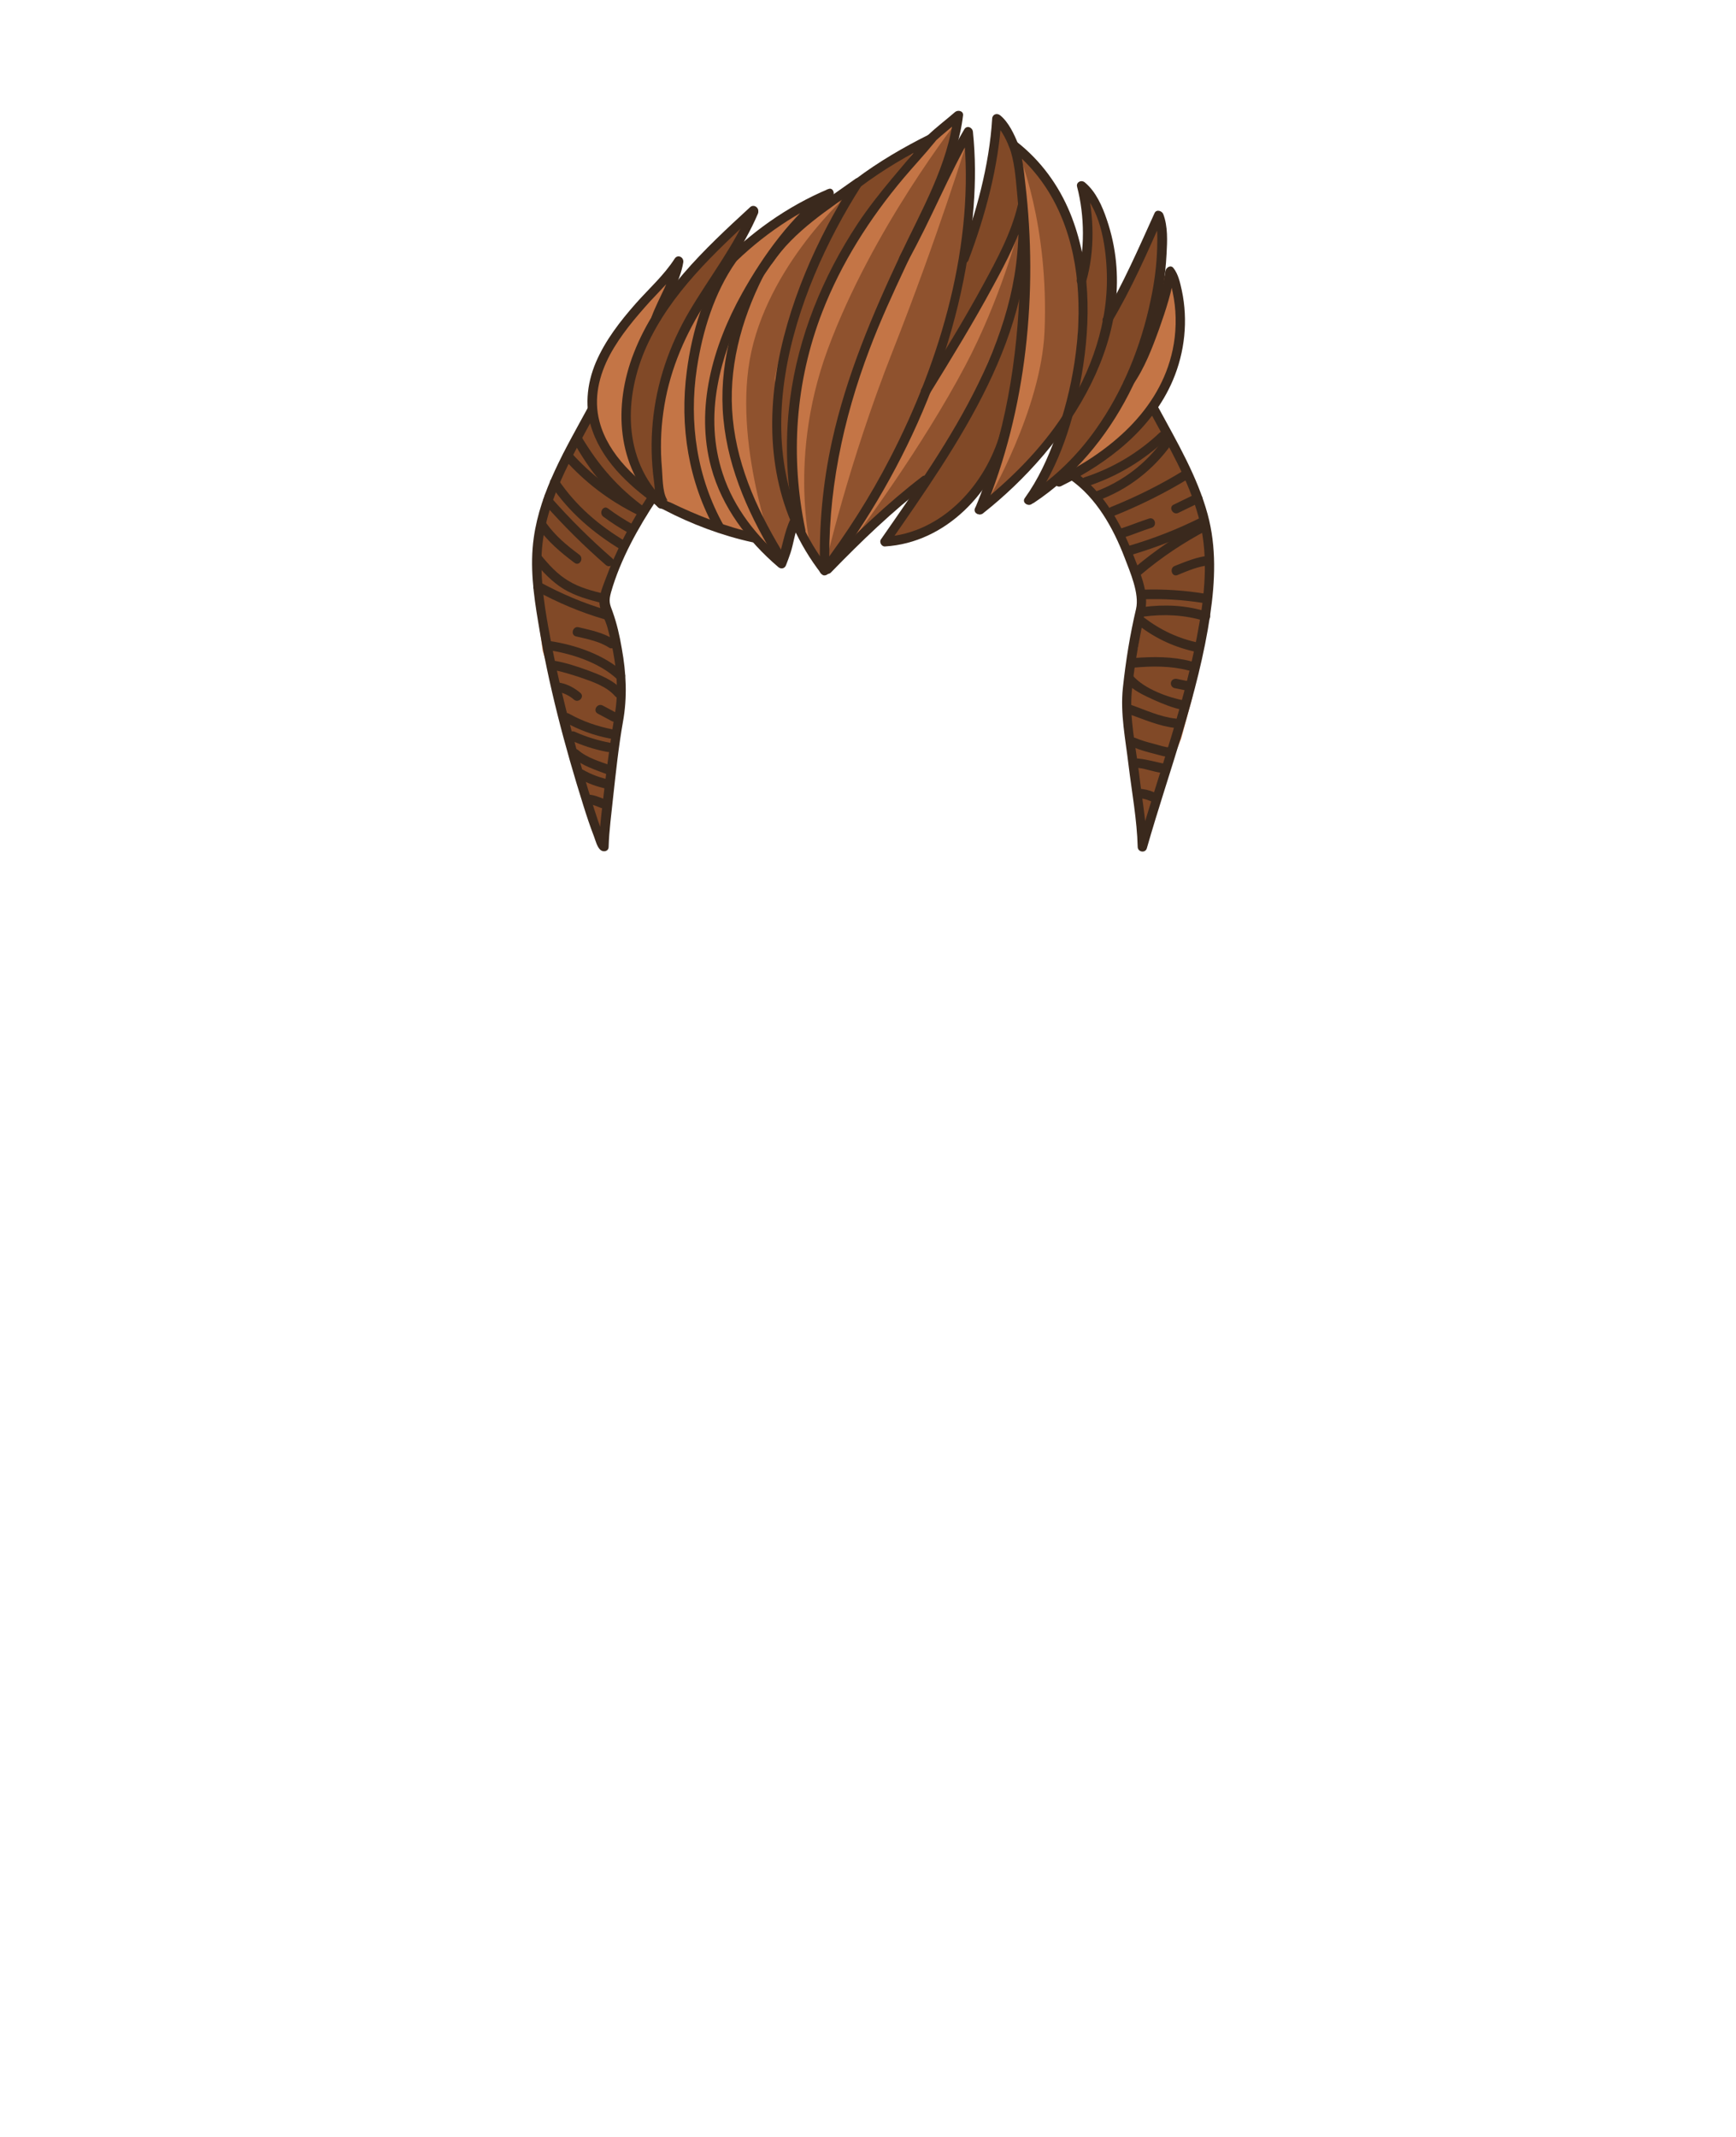 <?xml version="1.0" encoding="utf-8"?>
<!-- Generator: Adobe Illustrator 19.2.0, SVG Export Plug-In . SVG Version: 6.00 Build 0)  -->
<svg version="1.1" id="Layer_1" xmlns="http://www.w3.org/2000/svg" xmlns:xlink="http://www.w3.org/1999/xlink" x="0px" y="0px"
	 viewBox="0 0 739.6 909.9" style="enable-background:new 0 0 739.6 909.9;" xml:space="preserve">
<style type="text/css">
	.st0{fill-rule:evenodd;clip-rule:evenodd;fill:#C47546;}
	.st1{fill-rule:evenodd;clip-rule:evenodd;fill:#814927;}
	.st2{fill-rule:evenodd;clip-rule:evenodd;fill:#8F522E;}
	.st3{fill:#3A291D;}
</style>
<g>
	<g>
		<path class="st0" d="M256.3,361.2l1.2-2.7l2.4-22.4l1.2-20l2.4-15.3v-16.5l-6-27.1l1.2-9.4l10.7-24.8l7.2-11.8l4.8,3.5l24.5,10.2
			l10.1,2.4l9.5,5.1l7.2,4.7l6-14.1l13.1,18.9l39.4-36.5L378,229.9l7.2-2.4l7.2-1.2l9.5-5.9l16.7-14.1l3.8,5.5l28.4-26.8l-4.8,15.3
			l-6,10.6l10.7-9.4h7.2l11.9,13l14.3,28.3l1.2,10.6c0,0-0.6,21.2-1.2,22.4c-0.6,1.2-2.4,15.3-2.4,15.3l-2.4,9.4l2.4,15.3l4.8,37.7
			l-1.5,6.7c0.7,0.1,1.4,0.3,2.1,0.5l2.9-9.5l6-18.9l7.2-17.7l4.8-17.7l7.2-53.1l-1.2-18.9l-3.6-16.5l-6-13l-6-10.6l-8.4-13l6-8.3
			l6-16.5l1.2-15.3l-3.6-16.5l-3.6,2.4L494.9,92l-4.8,5.9l-7.2,13l-8.4,20.6l-2.3-21.8l-3.6-20l-6-9.4l2.4,13l-3.6,15.3l-13.8-29.2
			l-8.9-13.3l-6-4.7l-8.4-10.6l-1.2,8.3l-2.4,17.7l-6,21.2l-2.4-13V56.6l-6,8.3V48.4l-14.3,13l-27.8,16.6l-5.6,4.7l-13.1,3.5
			l-8.4,3.5L313.6,105l2.4-10.6l-8.4,6.7l-21.1,21.6l-4-3.5l-25.3,30.4l-5.7,26.2l-4.8,5.9l-19.1,50.7V250l3.6,27.1L256.3,361.2z"/>
	</g>
	<path class="st1" d="M428.1,54.5l6.6,13.9V92l-2.4,5.9l-7.2,14.1l-7.2,16.5l-9.5,15.3l-11.9,16.5l8.4-23.6l3.6-14.1l4.8-20l2.1-6.4
		l0.3,1.7l6-21.2l4.5-24.7L428.1,54.5z M390.9,62.3l-7.6,10.8l-15.5,21.2l-10.7,20l-11.9,25.9l-4.8,25.9L338,191v20l2.2,13.3l-1-1.5
		l0,0.1c-1.8-3.4-5-9.6-4.7-10.7c0.3-1.5-3.6-15.3-3.6-15.3l1.2-27.1l4.8-24.8l6-25.9l8.4-21.2l8.4-15.3l6-4.7L390.9,62.3z
		 M496.7,332.5l-6,18.9l-3.1,10.2l-0.5,0.5c0,0-0.4-1.2-1.1-3.2l1.1-5.1l-4.8-37.7l-2.4-15.3l2.4-9.4c0,0,1.8-14.1,2.4-15.3
		c0.6-1.2,1.2-22.4,1.2-22.4l-1.2-10.6l-6-11.8l-8.4-16.5l-11.9-13h-1.2l13.1-8.3l14.3-13l6.9-6.8l7.4,11.5l6,10.6l6,13l3.6,16.5
		c0,0,1.5,14.2,1.2,18.9C514.1,266.6,496.7,332.5,496.7,332.5z M412,176.9l8.4-14.1l6-16.5l4.8-16.5l4.2-11.5l-0.6,18.6l-2.4,29.5
		c0,0-7.2,28.6-7.2,30.7c0,2.1-4.8,8.3-4.8,8.3l-4,3.5l-10.1,8.6l-9.8,6.8l-4.1,2.4l-6.6,1.1l-6.7,1.9l1.8-3.9l4.3-8.1l10.1-12.3
		l9.5-15.3L412,176.9z M276.5,212.3l-6.4,10.6l-10.7,24.8l-1.2,9.4l6,27.1v16.5l-2.4,15.3l-1.2,20l-2.1,20.1l-2.8,3.2l-13.1-38.6
		l-6-23.6l-8.2-47.2v-17.7l3.6-21.2l15.5-29.5l3.7-4.5l2.3,4.5l10.7,15.3L276.5,212.3z M309.5,99.4l8.3-4.5l-6,13.7l-9.5,15.3
		l-9.5,14.1c0,0-6.6,15-7.2,16.5s-4.5,15.3-4.8,16.5c-0.3,1.2-1.2,16.5-1.2,16.5l2.4,17.7v9.4l0,0l-9.5-8.3l-4.8-14.1l-1.2-17.7
		L270,158l3.6-14.1l9.5-15.3l8.4-10.6l11.9-14.1l0,0L309.5,99.4z M484.7,155.7l-9.5,18.9c0,0-15.8,20.3-16.7,21.2
		c-0.4,0.4-3.8,3.2-7.1,5.9h-0.1l-0.9,0.8c-3.2,2.6-6.2,5.1-6.2,5.1l2.4-7.1l0,0l0,0l1.2-3.5l8.4-22.4l2.8-5.9l-1.6-2.3
		c0,0,3.3-19.5,3.6-20c0.3-0.6,1.2-14.1,1.2-14.1v-17.7c0,0,0.4-6.3,0.7-13.2l0.8,4l1-12l-0.7-9.1c1.4,2.9,4.4,9.2,6.8,14.2l2,11.5
		l1.2,6.5v8.8l0.2,2.9l2.1-1.7l4.8-10.6l8.4-14.1l4.8-5.9v18.9v13l-2.4,10.6L484.7,155.7z"/>
	<g>
		<path class="st2" d="M383.8,189.9l8.4-21.2l8.4-23.6l6-20l3.6-20l3.2-33L412,60.2c0,0-12.4,40.5-31.8,89.6
			c-18.8,47.6-28.6,90.8-28.6,90.8l6-7.1l15.5-24.8L383.8,189.9z M371.8,138l16.7-37.7l15.5-35.4l4.4-14c-0.2,0-36.8,46.6-55.7,97.7
			c-18.4,49.8-6,90.8-6,90.8h3.6l2-30.7l5.1-31.8L371.8,138z M346.8,109.7c0,0,14.5-25.5,15-27.1c0.2-0.8-35.4,30.8-42.4,70.7
			c-6.8,38.9,11.9,86.1,11.9,86.1l7-18.2l-5.8-13.6c0,0-2.3-18.2-2.6-18.9c-0.2-0.7,0.4-25.7,0.2-27.1c-0.2-1.4,6-24.8,6-24.8
			L346.8,109.7z M433.9,120.4V98c0,0-7.5,29.1-22.7,57.8c-18.5,35-45.3,70.7-45.3,70.7l11.9-9.4c0,0,21-18.2,21.5-18.9
			c0.5-0.7,15.5-29.5,15.5-29.5s12.6-29.7,13.1-30.7C428.4,137.1,433.9,120.4,433.9,120.4z M458.9,112.1l-4.8-16.5l-8.4-17.7
			l-11.9-13c0-0.1,13.2,30.6,11.2,76.4c-1.5,33.4-24.3,72.1-24.3,72.1l10.7-9.4l13.1-13l7.2-10.6c0,0,4.3-10.6,4.8-11.8
			c0.5-1.2,2.4-21.2,2.4-21.2l1.2-21.2L458.9,112.1z"/>
	</g>
	<g>
		<g>
			<path class="st3" d="M321.5,227c-12.4-2.7-24.4-7.5-35.8-13c-0.5-0.2-1.5-0.5-1.8-0.9c-1-1.1,1.2,1.3,0.1-0.7
				c-1.8-3.2-1.7-9.6-2-13.1c-0.7-7.9-0.5-15.9,0.6-23.7c2.2-16.1,8.2-30.8,16.7-44.6c8.1-13.2,17.5-25.7,23.6-40
				c1-2.3-2.5-4.4-3.5-2c-6.6,15.7-17.2,29.1-25.8,43.7c-8.5,14.5-13.9,30.3-15.5,47c-0.8,8.4-0.6,16.8,0.5,25.1
				c0.6,4.2,0.2,10.2,4.3,12.3c11.7,6.1,24.7,11,37.6,13.8C323,231.4,324,227.6,321.5,227L321.5,227z"/>
		</g>
		<g>
			<path class="st3" d="M319.6,88.2c-19.6,18-39.8,36.9-49.6,62.2c-8.7,22.2-7.4,48.2,10.3,65.6c1.8,1.8,4.7-1,2.8-2.8
				c-17.9-17.6-17.4-44.1-7.6-65.8c10.3-22.6,28.9-39.8,46.9-56.4C324.3,89.3,321.5,86.5,319.6,88.2L319.6,88.2z"/>
		</g>
		<g>
			<path class="st3" d="M281.5,136c2.9-7.8,8.3-16,9.6-24.3c0.3-2.2-2.4-3.6-3.7-1.5c-4.5,7-11,12.8-16.5,19c-6.7,7.6-13,15.7-17,25
				c-4,9.4-5,19.8-1.4,29.5c5.1,14.1,17,24.4,28.9,32.7c2.1,1.5,4.1-2,2-3.5c-11.8-8.2-24.2-18.9-28-33.4
				c-2.6-9.8-0.2-19.7,4.5-28.5c4.5-8.3,10.7-15.6,17-22.6c4.8-5.2,10.2-10.3,14-16.3c-1.2-0.5-2.4-1-3.7-1.5
				c-1.3,8.3-6.7,16.4-9.6,24.3C276.8,137.3,280.7,138.4,281.5,136L281.5,136z"/>
		</g>
		<g>
			<path class="st3" d="M352.7,241.5c-37.7-48.7-15.4-116,14.4-162.6c1-1.6-1.1-3.9-2.7-2.7c-14.2,10.1-29,19.4-39,34
				c-1.5,2.1,2,4.1,3.5,2c9.6-14,23.9-22.9,37.5-32.6c-0.9-0.9-1.8-1.8-2.7-2.7c-31,48.4-52.7,117.2-13.8,167.4
				C351.5,246.4,354.3,243.5,352.7,241.5L352.7,241.5z"/>
		</g>
		<g>
			<path class="st3" d="M366.5,79.6c9.7-7.3,20.4-13.6,31.4-19c-0.8-1-1.6-2.1-2.4-3.1c-10.2,12.7-21.2,24.3-30.2,37.9
				c-14.8,22.5-25.2,47.8-28.7,74.6c-2.5,18.9-1.4,38,2.6,56.7c0.5,2.5,4.4,1.5,3.9-1.1c-6.5-31.1-4.3-63,7.2-92.7
				c8.1-20.9,20.3-40,34.7-57.1c4.4-5.2,9.1-10.2,13.4-15.5c1.4-1.8-0.3-4.2-2.4-3.1c-10.9,5.4-21.7,11.7-31.4,19
				C362.4,77.7,364.4,81.2,366.5,79.6L366.5,79.6z"/>
		</g>
		<g>
			<path class="st3" d="M398.2,60.3c3.7-3.4,7.7-6.5,11.5-9.8c-1.1-0.5-2.3-0.9-3.4-1.4c-2.3,20.9-13.9,40.8-22.7,59.5
				c-12,25.5-23,51.5-29.1,79.1c-4,18.1-5.7,36.7-5.1,55.2c0.1,2.6,4.1,2.6,4,0c-1-32.4,5.6-64.1,17.1-94.3
				c9-23.8,21.2-46.1,31-69.6c4-9.6,7.6-19.5,8.8-29.9c0.2-1.9-2.2-2.4-3.4-1.4c-3.8,3.3-7.8,6.3-11.5,9.8
				C393.5,59.3,396.3,62.1,398.2,60.3L398.2,60.3z"/>
		</g>
		<g>
			<path class="st3" d="M386.7,111.3c9.9-17.6,17.3-36.6,27.5-54.1c-1.2-0.3-2.5-0.7-3.7-1c5,47.3-9.7,97.1-31.2,138.7
				c-8.5,16.5-18.5,32.2-29.7,47c-1.6,2.1,1.9,4,3.5,2c34-45,57.5-99.4,61.7-156c0.8-10.6,0.8-21.2-0.3-31.8c-0.2-1.9-2.6-2.9-3.7-1
				c-10.2,17.4-17.6,36.5-27.5,54.1C382,111.5,385.4,113.5,386.7,111.3L386.7,111.3z"/>
		</g>
		<g>
			<path class="st3" d="M418.8,218.6c36.1-28.5,69.2-77.1,52.7-125.2c-1.9-5.6-4.6-11.8-9.3-15.7c-1.5-1.3-3.9-0.1-3.3,1.9
				c3.2,12.2,3.4,27.1-0.1,39.3c-0.7,2.5,3.1,3.5,3.9,1.1c3.8-12.9,3.5-28.5,0.1-41.4c-1.1,0.6-2.2,1.3-3.3,1.9
				c9.1,7.8,11.5,23.3,12,34.5c1,21.9-6.5,43.4-18.4,61.5c-9.9,15.2-22.9,28-37.1,39.2C413.9,217.4,416.8,220.2,418.8,218.6
				L418.8,218.6z"/>
		</g>
		<g>
			<path class="st3" d="M440.5,214.1c34.5-22.9,54.4-65.3,56.5-106c0.3-5.4,0.6-11.7-1.4-16.9c-0.5-1.4-2.9-2.2-3.7-0.5
				c-6.8,15-13.5,30.4-21.9,44.6c-1.3,2.2,2.1,4.2,3.5,2c8.5-14.2,15.2-29.5,21.9-44.6c-1.2-0.2-2.4-0.3-3.7-0.5
				c1.6,4.1,1.4,8.9,1.3,13.2c-0.2,7.6-1.2,15.1-2.8,22.5c-4.1,19.6-11.8,38.7-23.4,55c-7.7,10.9-17.3,20.3-28.4,27.6
				C436.4,212,438.4,215.5,440.5,214.1L440.5,214.1z"/>
		</g>
		<g>
			<path class="st3" d="M419.3,217.7c18.1-43.1,23-93.4,17.5-139.6c-0.6-5.5-1.2-11.4-3.1-16.7c-1.1,0.6-2.2,1.3-3.3,1.9
				c36.3,28.6,33.5,83.4,19.3,122.8c-3.3,9.1-7.4,18.1-13.1,26c-1.5,2.1,2,4.1,3.5,2c11.4-15.8,17.5-35.8,20.8-54.8
				c3.9-22.6,3.8-47.1-5-68.6c-4.9-11.9-12.5-22.3-22.7-30.3c-1.4-1.1-4.1-0.1-3.3,1.9c2.3,6.2,2.8,13.2,3.4,19.7
				c1.2,12.4,1.6,25,1.2,37.5c-0.8,33-6.2,66.4-19.1,97C414.4,219,418.3,220,419.3,217.7L419.3,217.7z"/>
		</g>
		<g>
			<path class="st3" d="M412.6,110.8c7.2-19,12.8-39.9,14-60.2c-1.1,0.5-2.3,0.9-3.4,1.4c3,2.5,5.3,6.9,6.7,10.5
				c0.9,2.4,4.8,1.3,3.9-1.1c-1.7-4.2-4.1-9.4-7.7-12.3c-1.4-1.1-3.3-0.4-3.4,1.4c-1.2,20-6.9,40.5-13.9,59.2
				C407.8,112.1,411.7,113.2,412.6,110.8L412.6,110.8z"/>
		</g>
		<g>
			<path class="st3" d="M482.5,164.1c5.1-7.2,8.4-15.9,11.4-24.2c2.8-7.9,5.5-16.1,6.6-24.4c-1.1,0.5-2.3,0.9-3.4,1.4
				c1.4,1.7,2.5,7.2,3,10.2c1.2,7.2,1,14.8-0.5,21.9c-5.5,25.8-26.8,43.3-49.5,54.5c-2.3,1.1-0.3,4.6,2,3.5
				c19.9-9.8,38.7-24.2,47.6-45.1c5.1-12,6.5-25.5,3.8-38.2c-0.7-3.2-1.5-7-3.6-9.6c-1.2-1.5-3.2-0.1-3.4,1.4
				c-1,7.9-3.8,15.8-6.5,23.3c-2.9,8-6,16.3-11,23.2C477.5,164.2,481,166.2,482.5,164.1L482.5,164.1z"/>
		</g>
		<g>
			<path class="st3" d="M276.5,210.6c-7.5,11.3-13.9,23.5-18.6,36.2c-1.1,3-2.8,6.9-2.5,10.3c0.3,3.3,2.5,6.8,3.4,10.1
				c3.1,11.3,5.2,24.2,3.3,35.9c-1.7,10.3-3.2,20.6-4.4,30.9c-1,8.8-2.3,17.8-2.5,26.7c1.1-0.5,2.3-0.9,3.4-1.4
				c-0.5-0.4-1.5-3.2-1.9-4.4c-1.3-3.5-2.5-7-3.6-10.5c-3.5-11-6.7-22-9.6-33.2c-3.5-13.1-6.6-26.4-9.1-39.8
				c-2.1-11.1-4-22.5-3.7-33.8c0.5-22.6,12.8-42.6,23.2-61.9c1.2-2.3-2.2-4.3-3.5-2c-9.5,17.5-20.2,35.3-23,55.3
				c-1.7,12-0.1,24.2,1.9,36c4.3,26.3,11.2,52.5,19.2,77.9c1.4,4.5,2.9,9,4.6,13.4c0.6,1.6,1.3,4.5,2.8,5.7c1.3,1,3.4,0.5,3.4-1.4
				c0.2-7,1.2-14.1,1.9-21c1.2-10.8,2.3-21.5,4.2-32.2c1.9-10.5,1.4-20.8-0.5-31.3c-0.9-5.3-2.1-10.6-3.9-15.6
				c-1.3-3.4-1.7-4.5-0.7-8.2c4-14.1,11.6-27.6,19.6-39.7C281.3,210.5,277.9,208.5,276.5,210.6L276.5,210.6z"/>
		</g>
		<g>
			<path class="st3" d="M455.8,204.1c11.3,7.8,18.5,20.8,23.3,33.3c2.4,6.3,6.4,15.4,4.9,21.9c-2.6,11-4.4,22.3-5.6,33.5
				c-1.2,11.1,1.1,21.9,2.4,33c1.4,11.5,3.6,23.3,3.9,34.9c0.1,2.2,3.3,2.7,3.9,0.5c9.4-32.9,22-65.5,27-99.5
				c2.1-14.3,2.7-28.7-1.1-42.7c-4.4-16.1-13-30.7-20.9-45.3c-1.2-2.3-4.7-0.2-3.5,2c7.7,14.3,16.2,28.5,20.5,44.3
				c4.1,14.8,3,30.3,0.4,45.3c-5.5,32.3-17.2,63.4-26.2,94.8c1.3,0.2,2.6,0.4,3.9,0.5c-0.3-10.3-2.2-20.8-3.4-31.1
				c-1.4-11.6-4.2-23.5-3.1-35.2c1.1-11.8,3.5-23.5,5.8-35.1c1.4-7.2-2.6-16.3-5.2-22.9c-5.3-13.6-12.9-27.2-25.2-35.7
				C455.7,199.2,453.7,202.6,455.8,204.1L455.8,204.1z"/>
		</g>
		<g>
			<path class="st3" d="M426.2,184.2c-6.3,22.2-24.8,42.8-49.2,44.4c0.6,1,1.2,2,1.7,3c29.3-42.2,63.2-89.6,58.8-143.7
				c-0.2-2.1-3.4-2.9-3.9-0.5c-2.8,11.9-8.9,23.1-14.7,33.8c-8.2,15.1-17.2,29.7-26.3,44.4c-1.4,2.2,2.1,4.2,3.5,2
				c9.3-15.1,18.6-30.2,27-45.8c5.7-10.5,11.6-21.6,14.3-33.3c-1.3-0.2-2.6-0.4-3.9-0.5c4.3,53.3-29.3,100.1-58.2,141.7
				c-0.8,1.2,0.3,3.1,1.7,3c26.2-1.6,46.2-23.3,53-47.3C430.7,182.8,426.9,181.7,426.2,184.2L426.2,184.2z"/>
		</g>
		<g>
			<path class="st3" d="M354,243.8c12.8-13.2,26.3-26.2,40.9-37.4c2-1.5,0-5-2-3.5c-14.9,11.4-28.6,24.6-41.7,38
				C349.4,242.8,352.2,245.6,354,243.8L354,243.8z"/>
		</g>
		<g>
			<path class="st3" d="M340.3,223.4c0-0.1,0.1-0.1,0.1-0.2c0.5-0.7,0.3-1.9-0.3-2.4c-0.1-0.1-0.1-0.1-0.2-0.2
				c-0.9-0.7-2.5-0.9-3.1,0.4c-2.8,5.7-3.5,12.6-5.8,18.6c1.1-0.3,2.2-0.6,3.3-0.9c-11.7-10-21.6-22.2-26.4-37
				c-4-12.1-4.5-25-2.2-37.5c4.1-22.9,16.2-44.1,30.8-61.9c5.3-6.5,11.1-13.1,17.9-18.1c1.6-1.2,0.7-4.6-1.5-3.7
				c-17.4,7.3-33.7,18.8-46.6,32.6c-1.8,1.9,1.1,4.7,2.8,2.8c12.4-13.2,28.1-24.5,44.8-31.6c-0.5-1.2-1-2.4-1.5-3.7
				c-15.1,11.3-27.2,28.1-36.3,44.4c-12.4,22.3-20,48.8-13.1,74.1c4.6,16.9,15.4,31.1,28.6,42.4c1.2,1,2.8,0.6,3.3-0.9
				c0.7-1.7,1.3-3.5,1.9-5.2c1.3-3.9,1.8-8.8,3.6-12.4c-1,0.1-2.1,0.3-3.1,0.4c0.1,0.1,0.1,0.1,0.2,0.2c-0.1-0.8-0.2-1.6-0.3-2.4
				c0,0.1-0.1,0.1-0.1,0.2C335.4,223.5,338.9,225.5,340.3,223.4L340.3,223.4z"/>
		</g>
		<g>
			<path class="st3" d="M463.2,207.1c12.6-4.1,23.9-10.9,33.6-20c1.9-1.8-1-4.6-2.8-2.8c-9.1,8.6-19.9,15-31.8,18.9
				C459.7,204,460.7,207.9,463.2,207.1L463.2,207.1z"/>
		</g>
		<g>
			<path class="st3" d="M467.4,213.3c13-4.7,23.9-13.1,31.9-24.4c1.5-2.1-2-4.1-3.5-2c-7.3,10.4-17.5,18.2-29.5,22.6
				C464,210.3,465,214.2,467.4,213.3L467.4,213.3z"/>
		</g>
		<g>
			<path class="st3" d="M474.3,219.8c11.2-4.5,22-9.8,32.4-16.2c2.2-1.3,0.2-4.8-2-3.5c-10,6.2-20.5,11.4-31.4,15.8
				C470.9,216.9,471.9,220.8,474.3,219.8L474.3,219.8z"/>
		</g>
		<g>
			<path class="st3" d="M481,236.5c0,0,3-4,0-4C479,232.5,479,236.5,481,236.5C481,236.5,479,236.5,481,236.5z"/>
		</g>
		<g>
			<path class="st3" d="M481.7,236.4c11.1-3.3,21.8-7.5,32.1-12.6c2.3-1.2,0.3-4.6-2-3.5c-10,5-20.4,9.1-31.1,12.2
				C478.2,233.3,479.2,237.1,481.7,236.4L481.7,236.4z"/>
		</g>
		<g>
			<path class="st3" d="M486.1,244.7c8.7-7.4,18.2-13.7,28.3-19c2.3-1.2,0.3-4.6-2-3.5c-10.4,5.4-20.1,12-29.1,19.6
				C481.3,243.6,484.2,246.4,486.1,244.7L486.1,244.7z"/>
		</g>
		<g>
			<path class="st3" d="M487,262.6c8.9-1.2,17.5-0.8,26.1,1.8c2.5,0.8,3.5-3.1,1.1-3.9c-8.9-2.8-17.9-3.2-27.2-2
				C484.4,258.9,484.4,262.9,487,262.6L487,262.6z"/>
		</g>
		<g>
			<path class="st3" d="M483.1,284.3c7.7-0.7,15.6-0.8,23.2,1.2c2.5,0.6,3.6-3.2,1.1-3.9c-7.9-2.1-16.1-2-24.2-1.4
				C480.6,280.5,480.5,284.6,483.1,284.3L483.1,284.3z"/>
		</g>
		<g>
			<path class="st3" d="M487,255.2c8.5-0.3,16.8,0.2,25.2,1.5c2.5,0.4,3.6-3.4,1.1-3.9c-8.7-1.4-17.4-2-26.3-1.7
				C484.5,251.3,484.5,255.3,487,255.2L487,255.2z"/>
		</g>
		<g>
			<path class="st3" d="M479.8,290.6c3,3.5,7.6,5.5,11.7,7.4c3.9,1.7,8.1,3.5,12.4,4.3c2.5,0.5,3.6-3.4,1.1-3.9
				c-7.2-1.3-17.4-5-22.3-10.6C481,285.8,478.1,288.6,479.8,290.6L479.8,290.6z"/>
		</g>
		<g>
			<path class="st3" d="M480.7,304c6.6,2.3,13.2,5.3,20.2,6c2.6,0.3,2.5-3.7,0-4c-6.7-0.7-12.9-3.7-19.2-5.9
				C479.4,299.2,478.3,303.1,480.7,304L480.7,304z"/>
		</g>
		<g>
			<path class="st3" d="M482.6,318.1c3.1,1.3,6.4,2.2,9.6,3c2,0.5,4.7,1.5,6.8,1c2.5-0.6,1.4-4.4-1.1-3.9c-0.8,0.2-4.6-1-6.1-1.4
				c-2.8-0.7-5.6-1.5-8.2-2.6C481.3,313.2,480.3,317.1,482.6,318.1L482.6,318.1z"/>
		</g>
		<g>
			<path class="st3" d="M484.9,327c3.9,0.4,7.8,2.2,11.6,2.2c2.6,0,2.6-4,0-4c-1.1,0-3.5-0.7-5-1c-2.2-0.5-4.4-1-6.7-1.2
				C482.3,322.7,482.3,326.7,484.9,327L484.9,327z"/>
		</g>
		<g>
			<path class="st3" d="M244,187.7c3.7,6.3,7.5,12.5,12.4,17.9c4.9,5.5,10.7,9.9,16.6,14.2c2.1,1.5,4.1-2,2-3.5
				c-11.8-8.6-20.1-18.2-27.5-30.7C246.2,183.5,242.7,185.5,244,187.7L244,187.7z"/>
		</g>
		<g>
			<path class="st3" d="M240.3,195.4c8.8,9.9,18.9,17.6,30.7,23.5c2.3,1.1,4.3-2.3,2-3.5c-11.5-5.8-21.3-13.3-29.9-22.9
				C241.5,190.6,238.6,193.5,240.3,195.4L240.3,195.4z"/>
		</g>
		<g>
			<path class="st3" d="M234.6,206.5c7.7,11.5,18.2,20.5,30,27.6c2.2,1.3,4.2-2.1,2-3.5c-11.3-6.7-21.2-15.2-28.6-26.1
				C236.6,202.3,233.2,204.3,234.6,206.5L234.6,206.5z"/>
		</g>
		<g>
			<path class="st3" d="M231.9,214.6c8.2,9.3,16.9,17.9,26.2,26c1.9,1.7,4.8-1.1,2.8-2.8c-9.3-8.1-18-16.7-26.2-26
				C233,209.8,230.2,212.7,231.9,214.6L231.9,214.6z"/>
		</g>
		<g>
			<path class="st3" d="M227.5,239.1c3.7,4.4,7.7,8.7,12.6,11.7c5,3,10.7,4.6,16.3,6c2.5,0.6,3.6-3.2,1.1-3.9
				c-5.3-1.3-10.7-2.7-15.4-5.6c-4.7-2.8-8.4-6.9-11.8-11.1C228.7,234.3,225.9,237.1,227.5,239.1L227.5,239.1z"/>
		</g>
		<g>
			<path class="st3" d="M228.2,251.5c9.4,5.1,19,9.2,29.3,12.2c2.5,0.7,3.5-3.1,1.1-3.9c-10-2.9-19.3-6.9-28.4-11.8
				C227.9,246.8,225.9,250.3,228.2,251.5L228.2,251.5z"/>
		</g>
		<g>
			<path class="st3" d="M233.4,276.8c10.1,1.5,21.9,5.3,29.5,12.4c1.9,1.8,4.7-1.1,2.8-2.8c-8.1-7.5-20.5-11.8-31.3-13.4
				C232,272.5,230.9,276.4,233.4,276.8L233.4,276.8z"/>
		</g>
		<g>
			<path class="st3" d="M234.8,285.1c4.1,0.7,8.2,2,12.2,3.3c5.2,1.8,11.4,3.8,15.1,8.1c1.7,1.9,4.5-0.9,2.8-2.8
				c-3.7-4.2-9.5-6.4-14.6-8.3c-4.7-1.7-9.6-3.3-14.5-4.1C233.4,280.8,232.3,284.6,234.8,285.1L234.8,285.1z"/>
		</g>
		<g>
			<path class="st3" d="M240.4,307.4c6.2,3.4,12.6,5.8,19.5,7.1c2.5,0.5,3.6-3.4,1.1-3.9c-6.6-1.3-12.7-3.4-18.6-6.7
				C240.2,302.7,238.2,306.1,240.4,307.4L240.4,307.4z"/>
		</g>
		<g>
			<path class="st3" d="M242.8,315.1c5.2,2.3,10.4,4.1,16,5.1c2.5,0.5,3.6-3.4,1.1-3.9c-5.2-1-10.2-2.5-15-4.7
				C242.5,310.6,240.4,314,242.8,315.1L242.8,315.1z"/>
		</g>
		<g>
			<path class="st3" d="M515.2,236.6c-5.2,0.5-9.9,2.5-14.7,4.4c-2.4,0.9-1.3,4.8,1.1,3.9c4.4-1.8,8.9-3.8,13.7-4.2
				C517.7,240.3,517.8,236.3,515.2,236.6L515.2,236.6z"/>
		</g>
		<g>
			<path class="st3" d="M478.5,229c4.1-1.3,8.1-3,12.2-4.3c2.4-0.8,1.4-4.6-1.1-3.9c-4.1,1.3-8.1,3-12.2,4.3
				C474.9,226,476,229.8,478.5,229L478.5,229z"/>
		</g>
		<g>
			<path class="st3" d="M229.1,224.6c4.4,6.1,9.7,10.6,15.7,15.1c2.1,1.5,4.1-1.9,2-3.5c-5.4-4-10.3-8.1-14.2-13.6
				C231,220.5,227.6,222.5,229.1,224.6L229.1,224.6z"/>
		</g>
		<g>
			<path class="st3" d="M261.5,272.3c-4.4-2.9-10-4-15-5.2c-2.5-0.6-3.6,3.3-1.1,3.9c4.7,1.1,10,2.1,14.1,4.8
				C261.6,277.1,263.6,273.7,261.5,272.3L261.5,272.3z"/>
		</g>
		<g>
			<path class="st3" d="M237.9,294.6c2.3,0.5,4.8,1.7,6.6,3.3c1.9,1.7,4.7-1.1,2.8-2.8c-2.3-2-5.4-3.7-8.4-4.3
				C236.5,290.2,235.4,294.1,237.9,294.6L237.9,294.6z"/>
		</g>
		<g>
			<path class="st3" d="M254.7,303.9c2,1.1,4,2.1,6,3.2c2.3,1.2,4.3-2.3,2-3.5c-2-1.1-4-2.1-6-3.2
				C254.4,299.3,252.4,302.7,254.7,303.9L254.7,303.9z"/>
		</g>
		<g>
			<path class="st3" d="M257,220c3.5,2.6,7.1,4.9,10.9,7c2.3,1.2,4.3-2.2,2-3.5c-3.8-2.1-7.4-4.4-10.9-7C257,215,255,218.4,257,220
				L257,220z"/>
		</g>
		<g>
			<path class="st3" d="M500.3,293c1.8,0.4,3.6,0.7,5.4,1.1c1.1,0.2,2.2-0.3,2.5-1.4c0.3-1-0.3-2.2-1.4-2.5
				c-1.8-0.4-3.6-0.7-5.4-1.1c-1.1-0.2-2.2,0.3-2.5,1.4C498.6,291.5,499.2,292.7,500.3,293L500.3,293z"/>
		</g>
		<g>
			<path class="st3" d="M485.7,339.9c2.1,0.3,3.8,0.8,5.6,1.8c2.3,1.2,4.3-2.2,2-3.5c-2.1-1.2-4.2-1.9-6.6-2.2
				c-1.1-0.2-2.1,0.3-2.5,1.4C484.1,338.4,484.6,339.8,485.7,339.9L485.7,339.9z"/>
		</g>
		<g>
			<path class="st3" d="M502,218.4c3.1-1.5,6.2-3,9.3-4.5c2.3-1.1,0.3-4.6-2-3.5c-3.1,1.5-6.2,3-9.3,4.5
				C497.7,216,499.7,219.5,502,218.4L502,218.4z"/>
		</g>
		<g>
			<path class="st3" d="M250.1,342.4c1.6-0.1,3.3,0.6,4.8,1.2c1.5,0.6,2.8,1.2,4.1-0.1c1.9-1.7-0.9-4.6-2.8-2.8
				c1.1-0.2,1.3-0.5,0.5-0.7c-0.3-0.1-0.6-0.3-1-0.4c-0.6-0.2-1.1-0.4-1.7-0.6c-1.3-0.4-2.6-0.7-3.9-0.6
				C247.6,338.6,247.5,342.6,250.1,342.4L250.1,342.4z"/>
		</g>
		<g>
			<path class="st3" d="M321.7,115.8c-9.8,19.5-15.6,40.7-13.5,62.6c2.1,22.2,11.6,42.4,23.2,61.2c1.4,2.2,4.8,0.2,3.5-2
				c-11.2-18.1-20.6-37.7-22.7-59.2c-2.1-21.2,3.4-41.7,12.9-60.6C326.3,115.5,322.8,113.5,321.7,115.8L321.7,115.8z"/>
		</g>
		<g>
			<path class="st3" d="M310,109.3c-9.9,14.1-15.2,31.9-17.4,48.8c-3.1,23.4,0.7,47.1,12.3,67.8c1.3,2.2,4.7,0.2,3.5-2
				c-11.5-20.4-15-44-11.5-67.1c2.4-15.8,7.4-32.2,16.7-45.4C314.9,109.2,311.4,107.2,310,109.3L310,109.3z"/>
		</g>
		<g>
			<path class="st3" d="M485.2,266.4c7.4,5.7,15.6,9.4,24.8,11.3c2.5,0.5,3.6-3.3,1.1-3.9c-8.9-1.8-16.6-5.4-23.8-10.9
				C485.1,261.4,483.2,264.9,485.2,266.4L485.2,266.4z"/>
		</g>
		<g>
			<path class="st3" d="M243.4,322.2c4.5,3.9,10.5,5.7,16,7.8c2.4,0.9,3.5-3,1.1-3.9c-4.8-1.8-10.3-3.3-14.2-6.7
				C244.3,317.7,241.4,320.5,243.4,322.2L243.4,322.2z"/>
		</g>
		<g>
			<path class="st3" d="M246.3,331.3c4,2.3,8.2,3.8,12.7,4.7c2.5,0.5,3.6-3.4,1.1-3.9c-4.2-0.8-8-2.2-11.7-4.3
				C246.1,326.6,244.1,330.1,246.3,331.3L246.3,331.3z"/>
		</g>
	</g>
</g>
</svg>
